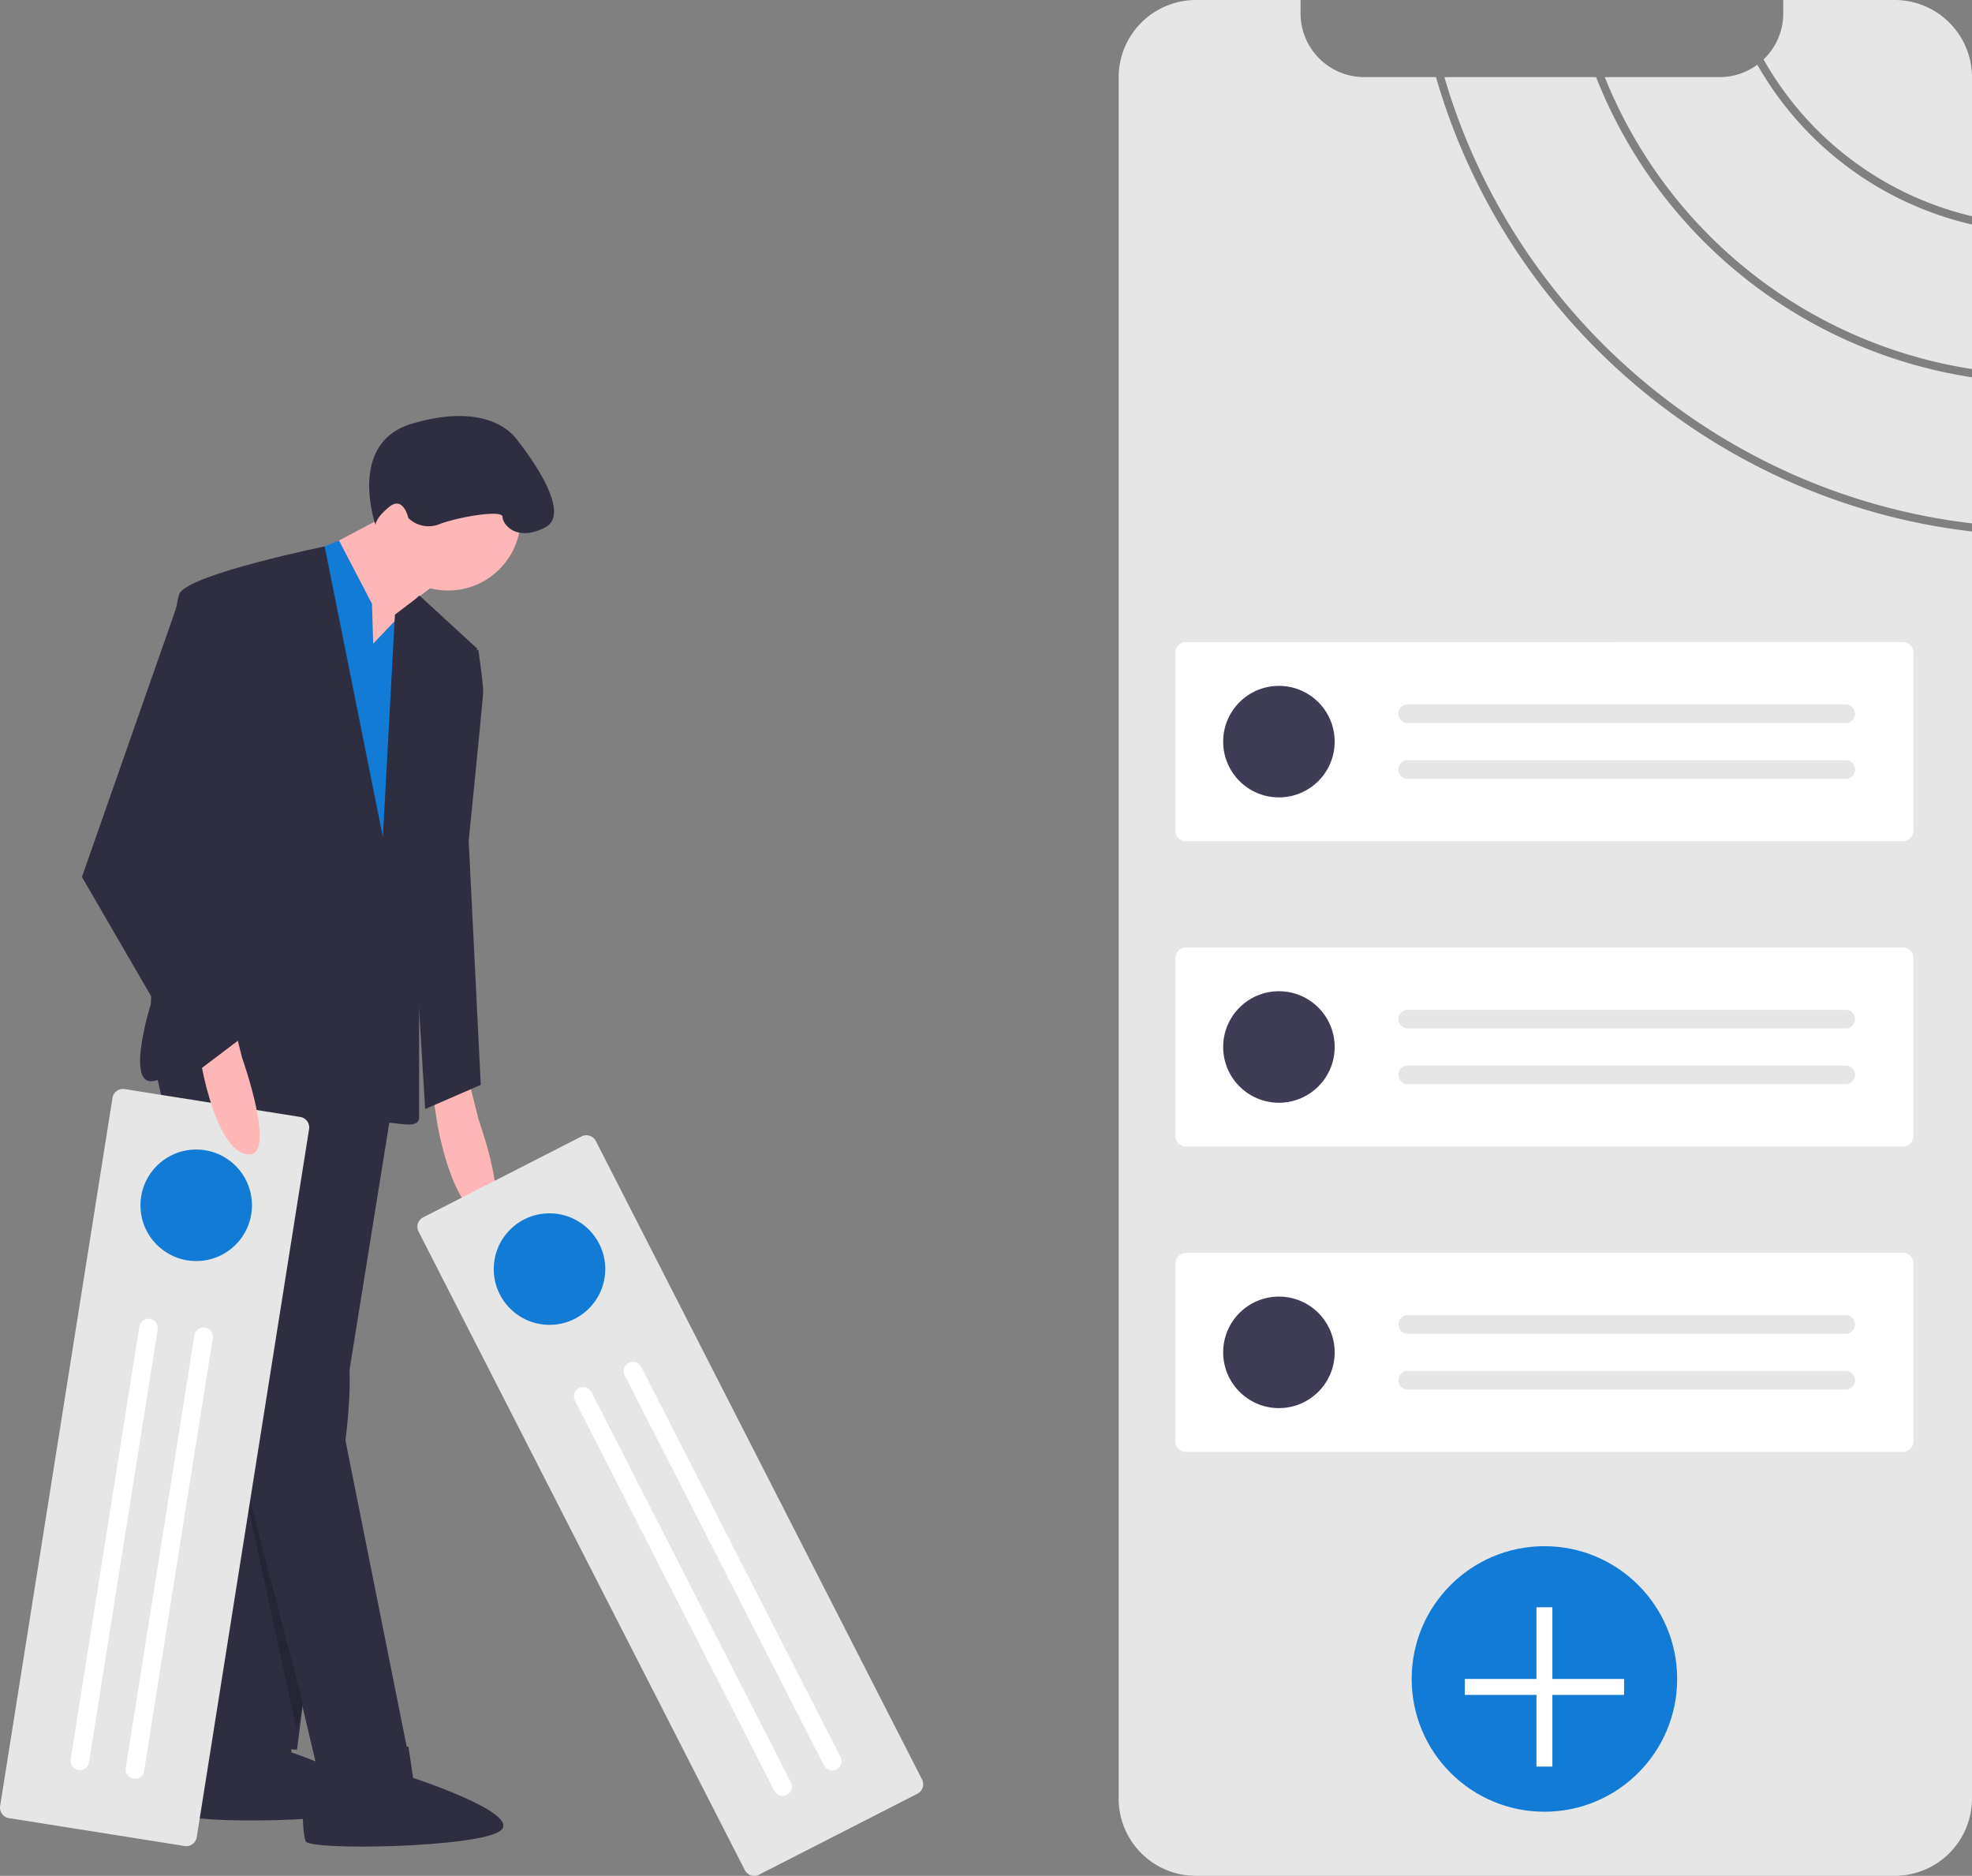 <svg data-name="Layer 1" xmlns="http://www.w3.org/2000/svg" width="742.752" height="706.44" viewBox="0 0 742.752 706.44"><rect x="0" y="0" width="742.752" height="706.44" fill="#808080" stroke="none"/><title>design_objectives</title><path d="M742.752 138.988v-54.44a125.247 125.247 0 0 1-80.859-60.189l-.001.001a23.79 23.79 0 0 1-14.22 4.68h-43.229a178.55 178.55 0 0 0 138.309 109.948z" fill="#e6e6e6"/><path d="M742.752 81.428V29.13A29.121 29.121 0 0 0 713.622 0h-41.97v5.05a23.917 23.917 0 0 1-7.399 17.329 122.298 122.298 0 0 0 78.499 59.049zM540.863 29.04h-27.031a23.987 23.987 0 0 1-23.98-23.99V0h-39.38a29.128 29.128 0 0 0-29.13 29.13v648.2a29.08 29.08 0 0 0 29.13 29.11h263.15a28.362 28.362 0 0 0 3.59-.22 29.146 29.146 0 0 0 25.54-28.89V200.158c-95.71-11.09-175.458-79.38-201.889-171.118z" fill="#e6e6e6"/><path d="M601.163 29.04h-57.14c26.3 90.039 104.68 157.028 198.729 168.068v-55.02A181.668 181.668 0 0 1 601.163 29.04z" fill="#e6e6e6"/><path d="M446.705 241.811a4.004 4.004 0 0 0-4 4v66.976a4.005 4.005 0 0 0 4 4h270a4.005 4.005 0 0 0 4-4V245.81a4.004 4.004 0 0 0-4-4z" fill="#fff"/><circle cx="481.705" cy="279.299" r="21" fill="#3f3d56"/><path d="M530.205 265.3a3.5 3.5 0 0 0 0 7h165a3.5 3.5 0 0 0 0-7zm0 21a3.5 3.5 0 0 0 0 7h165a3.5 3.5 0 0 0 0-7z" fill="#e6e6e6"/><path d="M446.705 356.811a4.004 4.004 0 0 0-4 4v66.976a4.005 4.005 0 0 0 4 4h270a4.005 4.005 0 0 0 4-4V360.81a4.004 4.004 0 0 0-4-4z" fill="#fff"/><circle cx="481.705" cy="394.299" r="21" fill="#3f3d56"/><path d="M530.205 380.3a3.5 3.5 0 0 0 0 7h165a3.5 3.5 0 0 0 0-7zm0 21a3.5 3.5 0 0 0 0 7h165a3.5 3.5 0 0 0 0-7z" fill="#e6e6e6"/><path d="M446.705 471.811a4.004 4.004 0 0 0-4 4v66.976a4.005 4.005 0 0 0 4 4h270a4.005 4.005 0 0 0 4-4V475.81a4.004 4.004 0 0 0-4-4z" fill="#fff"/><circle cx="481.705" cy="509.299" r="21" fill="#3f3d56"/><path d="M530.205 495.3a3.5 3.5 0 0 0 0 7h165a3.5 3.5 0 0 0 0-7zm0 21a3.5 3.5 0 0 0 0 7h165a3.5 3.5 0 0 0 0-7z" fill="#e6e6e6"/><circle cx="581.705" cy="632.299" r="50" fill="#127bd6"/><path fill="#fff" d="M611.705 632.299h-27v-27h-6v27h-27v6h27v27h6v-27h27v-6z"/><path d="M108.198 648.196l1.598 11.762s40.653 13.896 32.71 20.26-72.177 6.665-73.515 3.041-1.635-19.297 1.988-20.634 10.322-14.791 10.322-14.791z" fill="#2f2e41"/><path fill="#2f2e41" d="M149.217 406.744l-25.491 158.41-11.835 93.771-38.237-1.821 12.745-155.678 32.775-88.309 30.043-6.373z"/><path d="M176.529 406.744l3.641 14.567s13.656 38.236 1.821 36.416-17.297-34.595-17.297-34.595l-1.821-11.836z" fill="#ffb6b6"/><path d="M58.177 401.282l28.222 124.725 34.596 146.574 32.774-11.835-23.67-118.352s3.641-25.491 0-38.237-3.642-68.28-3.642-68.28l27.312-23.67v-45.495l-71.922-6.398z" fill="#2f2e41"/><path d="M153.85 657.828l1.758 11.739s40.84 13.338 32.984 19.81-72.079 7.652-73.466 4.047-1.9-19.272 1.706-20.66 10.118-14.93 10.118-14.93z" fill="#2f2e41"/><circle cx="168.79" cy="195.077" r="27.312" fill="#ffb6b6"/><path fill="#ffb6b6" d="M150.583 191.435l-30.954 16.387 11.835 38.237h12.746l7.283-9.104-2.731-5.462 21.849-16.388-20.028-23.67z"/><path fill="#127bd6" d="M140.568 242.417l-.455-15.021-12.434-23.836-46.742 19.284 16.387 148.395 56.445 3.641-1.821-62.817 9.104-68.28-3.186-19.574-17.298 18.208z"/><path d="M144.21 315.25l-21.923-109.465s-49.999 10.23-54.55 17.514S56.81 378.067 56.81 378.067s-9.104 29.133 0 29.133 45.52-26.402 47.341-16.388 3.642 15.477 16.387 12.746 20.94-24.58 20.94-24.58-2.732 43.698 2.73 43.698 13.657 2.732 13.657-1.82v-97.413l21.85-79.205-21.62-19.857-9.334 7.112z" fill="#2f2e41"/><path d="M173.798 246.514l6.372-1.82s1.821 12.745 1.821 15.476-5.462 56.445-5.462 56.445l4.552 91.95-20.94 9.104-6.372-103.785zm-32.319-48.706s-10.925-30.954 13.656-38.237 35.505.91 39.147 5.463c3.815 4.768 21.85 28.222 10.924 33.684s-15.932-1.365-15.932-4.097-16.387 0-23.67 2.732a10.907 10.907 0 0 1-11.817-2.276s-1.839-8.65-7.301-4.097-5.007 6.828-5.007 6.828z" fill="#2f2e41"/><path d="M224.422 429.716a4.004 4.004 0 0 0-5.382-1.741L159.4 458.45a4.005 4.005 0 0 0-1.742 5.382l122.86 240.428a4.005 4.005 0 0 0 5.383 1.741l59.64-30.476a4.004 4.004 0 0 0 1.742-5.382z" fill="#e6e6e6"/><circle cx="206.967" cy="477.941" r="21" fill="#127bd6"/><path d="M241.503 514.759a3.5 3.5 0 0 0-6.233 3.185l75.08 146.928a3.5 3.5 0 1 0 6.234-3.186zm-18.7 9.555a3.5 3.5 0 1 0-6.233 3.186l75.08 146.928a3.5 3.5 0 0 0 6.234-3.186z" fill="#fff"/><path opacity=".2" d="M85.865 532.834l26 119 2.214-10.25-28.214-108.75z"/><path d="M116.415 425.224a4.004 4.004 0 0 0-3.323-4.577L46.944 410.15a4.005 4.005 0 0 0-4.578 3.323L.05 680.137a4.005 4.005 0 0 0 3.324 4.577l66.148 10.497a4.004 4.004 0 0 0 4.577-3.323z" fill="#e6e6e6"/><circle cx="73.905" cy="453.916" r="21" fill="#127bd6"/><path d="M80.131 504.011a3.5 3.5 0 1 0-6.913-1.097l-25.86 162.961a3.5 3.5 0 0 0 6.913 1.097zM59.39 500.72a3.5 3.5 0 1 0-6.913-1.097l-25.86 162.96a3.5 3.5 0 1 0 6.914 1.098z" fill="#fff"/><path d="M87.529 383.744l3.641 14.567s13.656 38.236 1.821 36.416-17.297-34.595-17.297-34.595l-1.821-11.836z" fill="#ffb6b6"/><path fill="#2f2e41" d="M80.937 224.776l-12.746-1.022-37.326 106.517 42.789 73.742 30.043-22.76-31.864-51.893 24.581-66.459-15.477-38.125z"/></svg>